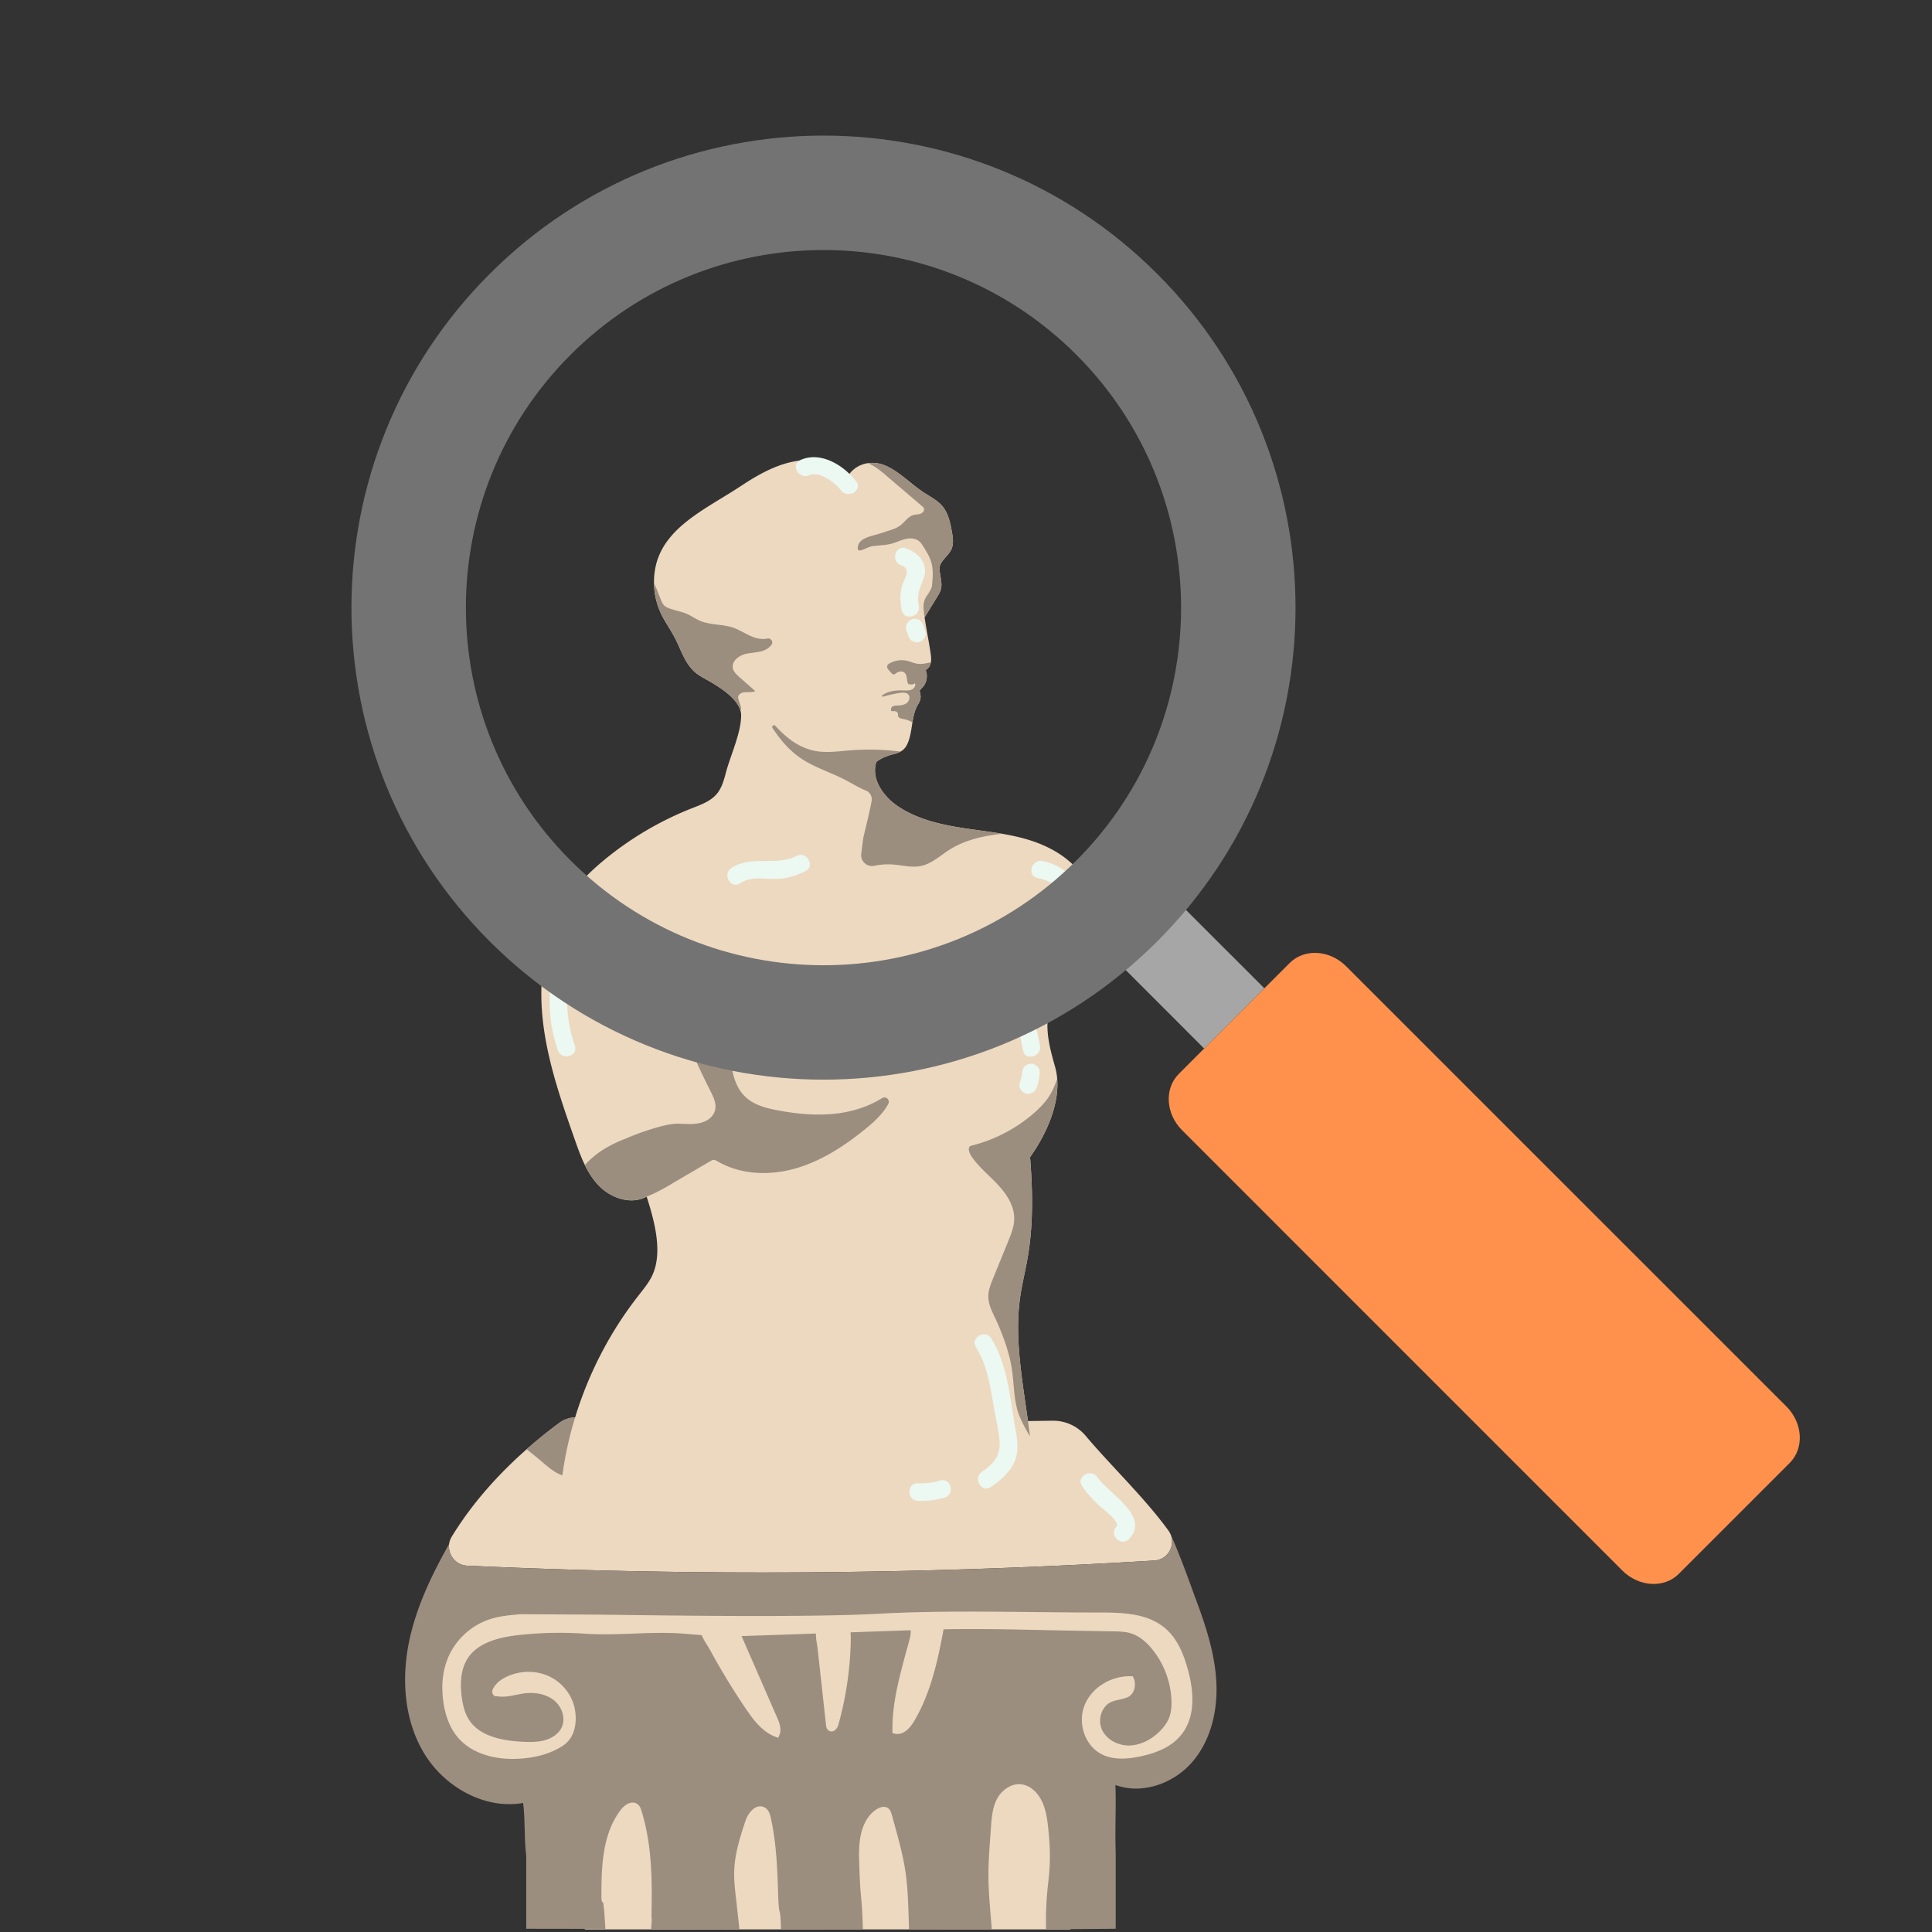 <svg xmlns="http://www.w3.org/2000/svg" width="375" height="375" xmlns:v="https://vecta.io/nano"><rect width="100%" height="100%" fill="#333333" stroke="none"/><defs><clipPath id="A"><path d="M81.48 89h152.309v285.555H81.48zm0 0"/></clipPath><clipPath id="B"><path d="M78.629 89.313h157.5v285.242h-157.5zm0 0"/></clipPath></defs><g clip-path="url(#A)"><path fill="#edd9c0" d="M90.703 303.895c44.426 2.051 88.961 1.715 133.352-1 2.891-.176 4.434-3.473 2.734-5.816-4.562-6.301-11.187-12.594-16.062-18.387-1.598-1.898-3.969-2.973-6.453-2.93l-4.75.063c-1.098-7.902-2.582-15.961-1.57-23.633.398-3.035 1.207-6.004 1.672-9.031.941-6.148.801-12.363.309-18.566 3.461-4.836 6.477-11.773 4.863-17.492-.902-3.191-1.816-6.496-1.383-9.785.453-3.402 2.289-6.434 3.699-9.566 2.309-5.113 6.258-11.992 3.5-16.875-2.379-4.215-6.973-6.758-11.637-8.062-4.672-1.305-9.559-1.582-14.324-2.477-3.621-.68-7.234-1.746-10.301-3.789-2.879-1.918-5.344-5.367-4.254-8.645.863-.746 2.238-1.254 3.355-1.523s2.027-.73 2.551-1.75c1.227-2.387.777-5.387 2.09-7.73.16-.285.344-.562.453-.871.254-.711.125-1.227-.059-1.957.227-.32.531-.578.77-.891.648-.832.84-2.172.391-3.125.574-.258.926-.871 1.035-1.488s.02-1.254-.07-1.875c-.324-2.18-.832-4.68-1.152-6.855l2.449-3.988c.258-.422.516-.848.672-1.316.414-1.262-.145-2.707-.223-4.031-.086-1.527 1.648-2.477 2.293-3.863.492-1.059.309-2.293.102-3.441-.312-1.758-.703-3.598-1.855-4.965-.953-1.125-2.312-1.805-3.547-2.609-2.461-1.609-4.52-3.832-7.164-5.105-2.648-1.281-5.672-.762-7.422 1.598-2.777-2.602-6.969-3.266-10.707-2.539-3.738.734-7.117 2.684-10.293 4.785-6.5 4.301-14.73 7.852-16.473 15.441a14.37 14.37 0 0 0 1.027 9.332c.77 1.609 1.832 3.063 2.656 4.641 1.207 2.324 1.961 5.012 3.953 6.715.867.746 1.914 1.242 2.902 1.816 2.316 1.348 5.988 3.742 6.02 6.477.035 3.41-2.082 7.871-2.957 11.184-.387 1.465-.801 2.98-1.777 4.141-1.195 1.414-3.035 2.07-4.758 2.746a63.11 63.11 0 0 0-16.816 9.84c-2.734 2.238-5.301 4.727-7.289 7.648-4.578 6.719-5.773 15.281-4.93 23.359.844 8.086 3.555 15.836 6.246 23.504 1.125 3.207 2.316 6.516 4.688 8.953s6.277 3.734 9.258 2.102c1.531 4.805 3.242 11.016.977 15.523-.676 1.336-1.641 2.496-2.562 3.676-5.512 7.031-9.684 15.094-12.293 23.633-1.113.063-2.191.43-3.09 1.094-8.125 6.027-15.613 13.457-20.867 22.082-1.465 2.402.211 5.5 3.023 5.629zm141.094 31.137c-1.992 4.441-6.105 8.086-10.937 8.711-4.109.535-8.766-.965-12.148 1.426-3.562 2.52-3.469 7.73-3.004 12.063l2.055 17.273h-94.234c-1.449-5.191-3.656-10.137-5.105-15.328-1.609-5.762-3.816-12.242-9.32-14.609-1.937-.832-4.102-1.051-5.988-1.984-2.687-1.332-4.469-3.934-6.129-6.43-2.91-4.367-5.945-9.227-5.367-14.441.641-5.762 5.719-10.238 11.246-12.012s11.488-1.391 17.281-1.051c13.273.777 26.57 1.25 39.863 1.047 21.313-.332 42.586-2.395 63.902-2.262 4.984.031 10.402.34 14.164 3.602 2.785 2.41 4.168 6.07 4.879 9.684.934 4.773.84 9.875-1.156 14.313"/></g><g clip-path="url(#B)"><path fill="#9b8e7f" d="M230.52 323.914c-.695-2.488-1.805-5.625-4.242-7.766-3.297-2.895-7.855-3.16-12.641-3.16h-.176c-4.227.008-8.586-.043-12.809-.086-9.961-.105-20.262-.215-30.125.324-13.035.711-37.695.391-54.012.176l-15.449-.082c-2 .164-4.066.336-6.039.988-3.75 1.242-6.828 4.184-8.23 7.875-.883 2.336-1.148 4.992-.777 7.895.387 3.059 1.398 5.527 3.008 7.34 2.277 2.566 6.051 3.984 10.484 3.984.426 0 .855-.012 1.293-.035 3.348-.203 6.191-1.047 8.441-2.516 2.516-1.637 2.816-4.906 2.262-7.418-.586-2.652-2.539-5.004-5.094-6.133-2.473-1.094-5.457-1.051-7.988.113-1.367.625-2.301 1.461-2.781 2.48-.164.348-.129.902.215 1.195.16.137.371.188.57.152 1.27.227 2.555-.031 3.801-.281.52-.105 1.016-.203 1.504-.27 2.262-.297 4.383.199 5.813 1.359 1.617 1.313 2.254 3.555 1.484 5.215-.527 1.141-1.691 2.047-3.191 2.488-1.465.426-3.062.387-4.441.32-5.187-.25-8.539-1.586-10.25-4.082-.816-1.187-1.309-2.723-1.555-4.824-.371-3.102.047-5.578 1.238-7.367 2.152-3.23 6.684-4.082 9.902-4.437a71.57 71.57 0 0 1 12.809-.262c3.082.211 6.293.094 9.398-.02 3.133-.117 6.371-.234 9.449-.008l2.223.176 1.602.133c.262.707.703 1.406 1.102 2.035.184.293.355.566.488.809 2.121 3.914 4.465 7.77 6.965 11.453 1.512 2.219 3.199 4.473 5.762 5.441l.512.195.215-.5c.496-1.141.047-2.367-.418-3.426l-6.906-15.824 1.871-.062 12.563-.434c-.027.699.094 1.422.203 2.078.047.277.09.539.117.777l.914 8.305.727 6.621c.031.254.09.777.539 1.066.273.172.586.203.879.09.523-.199.855-.797.984-1.246 1.453-5.215 2.262-10.605 2.395-16.02.012-.574.016-1.227-.035-1.902l11.699-.406c-.012.133-.02.266-.027.391-.02.289-.039.59-.07.734-.176.82-.41 1.652-.641 2.461l-.348 1.258c-1.266 4.738-2.566 9.645-2.484 14.688l.008.449.441.098c1.32.297 2.648-.562 3.738-2.406 3.207-5.406 4.563-11.527 5.738-17.855 6.75-.133 13.625.023 20.285.176l12.344.219c1.25.008 2.539.02 3.723.387 1.496.465 2.934 1.547 4.258 3.227 2.207 2.777 3.492 6.258 3.621 9.801.047 1.316-.082 2.336-.402 3.219-.344.949-.977 1.883-1.891 2.789-1.73 1.715-3.895 2.711-5.941 2.734h-.074c-2.25 0-4.379-1.27-5.199-3.105-.871-1.965-.02-4.512 1.797-5.336.461-.211.977-.324 1.52-.445.555-.121 1.125-.246 1.676-.484.543-.234.977-.711 1.215-1.34.293-.77.27-1.691-.062-2.402l-.152-.324-.355-.008c-3.867-.094-7.535 2.18-8.93 5.477-1.523 3.602-.004 8.043 3.316 9.695 2.379 1.188 5.18.832 7.086.461 3.93-.762 6.668-2.184 8.367-4.355 2.313-2.945 2.707-7.227 1.176-12.719zm.766 18.238c-3.613 4.082-9.664 6.199-14.781 4.313.156 4.527-.105 8.559.051 13.086v14.82l-13.516.117v-.008c-.09-4.262.176-6.762.41-8.973.313-2.973.586-5.539-.055-11.203-.25-2.227-.73-4.738-2.395-6.488-.543-.566-1.434-1.277-2.633-1.465-2.094-.324-3.957 1.188-4.801 2.734-.859 1.57-1.055 3.383-1.195 5.25-.727 9.77-.68 10.328.094 19.645l.043.551-16.074.023v-.012c-.277-10.762-.465-12.012-3.348-22.332-.094-.328-.23-.824-.598-1.152-.457-.41-1.105-.461-1.828-.141-1.629.719-2.945 2.563-3.512 4.938-.492 2.055-.422 4.18-.359 6.234.117 3.66.234 4.914.348 6.125.113 1.195.23 2.43.344 6.059l.008.273-15.891-.039-.004-.023c-.094-2.82-.191-3.176-.297-3.555-.078-.285-.164-.605-.258-3.293-.164-4.879-.332-9.93-1.43-14.812-.113-.5-.32-1.434-1.07-1.922-.484-.316-1.027-.379-1.574-.191-1.055.363-1.891 1.602-2.25 2.664-2.703 7.973-2.445 10.168-1.746 16.039l.551 5.063-17.129-.059.055-.879c.07-.891.094-1.18.004-1.344.141-6.902.16-13.992-1.949-20.742-.137-.441-.305-.898-.707-1.227-.336-.273-.746-.387-1.187-.34-.82.09-1.59.738-2.039 1.313-3.293 4.207-3.785 9.84-3.828 15.301-.02 2.422-.02 2.566.32 2.789l.012.008c.051.23.125.742.223 1.852.043.512.074 1.059.109 1.625l.105 1.621-15.363-.023v-14.125c-.414-3.242-.195-7.051-.605-10.289-7.496 1.301-15.266-3.113-19.203-9.613s-4.461-14.637-2.859-22.062c1.422-6.582 4.379-12.711 7.691-18.594-.273 2.051 1.258 4.105 3.535 4.207 44.426 2.051 88.961 1.715 133.352-1 2.688-.16 4.203-3.023 3.043-5.309h.004c1.883 4.074 3.715 9.324 5.27 13.535 1.891 5.109 3.543 10.391 3.738 15.832s-1.211 11.121-4.824 15.199zM180.574 128.57c-.836.191-1.695.387-2.543.254-.664-.102-1.277-.398-1.934-.555-1.215-.293-2.543-.066-3.598.59-.316.199-.406.625-.191.93.223.32.477.609.754.895.082.082.168.168.281.203.25.07.488-.137.699-.285.453-.309 1.109-.391 1.523-.035.59.512.344 1.496.711 2.188a1.45 1.45 0 0 0 1.336-.129c.176.465-.168.992-.617 1.207s-.969.191-1.469.18c-.859-.023-1.734-.016-2.574.184-.625.148-1.238.41-1.742.805-.187.184.121.23.121.23s2.395-.672 3.637-.766c.449-.035.949-.031 1.277.273.465.434.293 1.258-.187 1.668s-1.152.5-1.785.531c-.371.016-.762.02-1.078.211-.156.094-.227.316-.262.523-.004.027-.055.41.266.375.176-.02.387-.035.527-.004.27.055.531.254.57.523.016.121-.008.246.012.363.078.496.734.586 1.23.676.555.098 1.063.336 1.57.582.188-1.152.422-2.281.984-3.289.16-.285.344-.562.453-.871.254-.711.125-1.227-.059-1.957.227-.32.531-.578.77-.891.648-.832.84-2.172.391-3.125.574-.258.926-.871 1.035-1.488-.035-.012-.07-.004-.109.004zm-11.203-22.559c1.23-.176 2.496-.16 3.695-.488.875-.238 1.699-.648 2.582-.871s1.883-.223 2.625.305c.457.328.766.82 1.059 1.301.555.898 1.109 1.809 1.41 2.816.445 1.496.301 3.098.152 4.648-.051.527-.754 1.609-1.023 1.98-1.008 1.41-.508 3.039-.41 4.133l2.449-3.988c.258-.422.516-.848.672-1.316.414-1.262-.145-2.707-.223-4.031-.086-1.527 1.648-2.477 2.293-3.863.492-1.059.309-2.293.102-3.441-.312-1.758-.703-3.598-1.855-4.965-.953-1.125-2.312-1.805-3.547-2.609-2.461-1.609-4.52-3.832-7.164-5.105-1.219-.59-2.512-.781-3.727-.602 1.215.473 2.352 1.363 3.359 2.227l5.18 4.418 1.945 1.656c.152.133.313.273.383.461.16.434-.238.895-.672 1.047s-.922.125-1.367.254c-1.059.297-1.68 1.359-2.555 2.023-.918.691-2.086.926-3.168 1.309-2.219.789-4.816.945-5.062 2.871-.195 1.512 1.633.004 2.867-.168zm-41.051 13.121c.77 1.609 1.832 3.063 2.656 4.641 1.207 2.324 1.961 5.012 3.953 6.715.867.746 1.914 1.242 2.902 1.816 2.066 1.199 5.203 3.234 5.883 5.605.523-.605-.844-2.391-.316-2.988.891-1.004 2.125-.273 3.199-.781l-3.152-2.781c-.504-.453-1.039-.949-1.191-1.609-.32-1.387 1.168-2.539 2.555-2.844s2.926-.211 4.117-.988c.324-.211.602-.484.832-.797.406-.562-.125-1.324-.812-1.18-.859.184-1.828.047-2.668-.258-1.367-.5-2.57-1.367-3.945-1.844-2.121-.73-4.516-.48-6.566-1.391-.809-.355-1.531-.879-2.336-1.242-1.117-.508-2.359-.687-3.512-1.117-.363-.137-.727-.301-1-.57-.301-.301-.477-.707-.637-1.102-.441-1.086-.84-2.191-1.34-3.25.031 2.059.492 4.109 1.379 5.965zm56.332 41.203c-3.621-.68-7.234-1.75-10.301-3.789-1.016-.68-1.977-1.543-2.75-2.523-.168-.215-.324-.434-.473-.66-.02-.023-.035-.051-.051-.078-.141-.211-.27-.43-.391-.648-.008-.016-.016-.031-.023-.043-.121-.227-.227-.453-.324-.687-.023-.055-.043-.113-.066-.172-.062-.168-.121-.34-.172-.508-.027-.078-.051-.16-.07-.238-.051-.195-.094-.395-.125-.594l-.031-.281c-.016-.152-.027-.309-.031-.465l.004-.316a4.74 4.74 0 0 1 .031-.406c.012-.102.02-.199.039-.297a4.7 4.7 0 0 1 .18-.727c.863-.746 2.238-1.254 3.355-1.523.488-.117.934-.277 1.332-.5-3.281-.418-6.602-.496-9.898-.227-2.211.18-4.449.512-6.629.109-3.102-.574-5.609-2.504-7.758-4.879-.293-.324-.801.059-.559.422 1.574 2.375 3.391 4.527 5.816 6.082 2.574 1.652 5.547 2.563 8.258 3.969 1.348.695 2.648 1.523 4.047 2.086a1.83 1.83 0 0 1 1.121 2.02l-.004.016c-.426 2.336-1.031 4.633-1.566 6.945-.09.375-.25 1.813-.441 3.273-.199 1.457 1.109 2.664 2.551 2.352 1.168-.246 2.371-.336 3.563-.25 1.824.133 3.66.656 5.445.293 2.09-.43 3.723-1.984 5.516-3.129 3.055-1.945 6.621-2.73 10.262-3.121-3.27-.562-6.59-.891-9.855-1.504zm20.543 49.055c-.426 1.289-.969 2.531-1.734 3.656-.773 1.129-1.746 2.109-2.777 3.012-3.473 3.02-7.672 5.207-12.145 6.316-.879.219-.418 1.441.098 2.184 1.422 2.047 3.414 3.625 5.109 5.457s3.16 4.102 3.113 6.594c-.027 1.508-.605 2.945-1.176 4.34l-2.93 7.188c-.461 1.133-.926 2.301-.926 3.523.004 1.348.586 2.621 1.172 3.836 1.375 2.844 2.727 6.434 3.297 9.594.645 3.523.316 7.035 1.805 10.297.535 1.168 1.148 2.297 1.813 3.398-1.082-8.836-3.098-17.957-1.961-26.594.398-3.035 1.207-6.004 1.672-9.031.941-6.148.801-12.363.309-18.566 3.012-4.207 5.68-10.004 5.262-15.203zm-33.973 3.746c-2.57 1.613-5.562 2.57-8.586 2.969-3.863.5-7.797.137-11.625-.578-2.312-.43-4.727-1.055-6.41-2.699-3.656-3.566-2.18-9.93-4.84-14.285-.586-.965-1.363-1.797-2.113-2.645-1.629-1.836-3.113-3.836-4.508-5.883-.68-1-2.266-.535-2.293.676-.027 1.203.148 2.434.383 3.617 1.215 6.164 3.891 11.938 6.715 17.555.75 1.5 1.543 3.207.23 4.797-.359.438-.832.77-1.352.996-1.754.766-3.609.453-5.441.449-2.297-.004-7.672 1.871-9.762 2.832h.004c-2.422.902-4.738 2.109-6.687 3.797a15.32 15.32 0 0 0-1.41 1.395c.723 1.473 1.586 2.852 2.73 4.027 2.371 2.434 6.277 3.734 9.258 2.102.508-.156 2.977-1.254 5.477-2.863l.008.008 6.895-4.031c.184-.109.375-.219.59-.234.289-.02.555.141.805.285 4.383 2.551 9.855 2.793 14.758 1.469s9.297-4.086 13.27-7.234c1.938-1.531 3.977-3.281 5.109-5.414a.85.85 0 0 0-1.203-1.105zm-59.586 61.953c-1.113.063-2.191.43-3.09 1.094-2.164 1.605-4.277 3.313-6.32 5.109l1.848 1.504c1.719 1.379 3.16 2.887 5.074 3.582.523-3.82 1.359-7.598 2.488-11.289zm32.453 99.391l6.18.023-6.18-.023"/></g><path fill="#ecf8f2" d="M107.25 188.676c-.984 5.145-.687 10.227 1.027 15.188.715 2.066 4.02 1.176 3.301-.91-1.512-4.375-1.898-8.816-1.027-13.371.41-2.145-2.891-3.066-3.301-.906zm70.922 102.641c1.754.078 3.508-.145 5.191-.648 2.105-.629 1.207-3.926-.91-3.293-1.418.426-2.805.59-4.281.527-2.203-.098-2.199 3.316 0 3.414zm11.27-29.812c2.223 3.57 2.789 7.688 3.484 11.758.367 2.141.926 4.359 1.086 6.527.211 2.797-1.215 4.367-3.402 5.887-1.797 1.246-.09 4.207 1.727 2.949s3.547-2.707 4.508-4.746c1.109-2.363.527-4.852.109-7.309-.973-5.672-1.445-11.793-4.555-16.789-1.164-1.867-4.125-.152-2.957 1.723zm20.59 26.945c.949 1.398 2.059 2.621 3.297 3.773.543.504 4.223 3.238 3.367 4.098-1.551 1.566.871 3.984 2.422 2.414 4.305-4.348-4.035-8.926-6.129-12.008-1.23-1.812-4.195-.102-2.957 1.723zM143.68 171.438c2.18-1.434 4.613-.789 7.059-.848 2.027-.051 3.797-.594 5.594-1.508 1.965-.996.234-3.945-1.727-2.949-4.066 2.07-8.73-.227-12.652 2.355-1.828 1.207-.117 4.168 1.727 2.949zm57.559 39.621c.352-.926.508-1.895.578-2.883.063-.895-.832-1.746-1.711-1.707-.98.043-1.645.75-1.711 1.707a7.89 7.89 0 0 1-.047.531c.039-.289-.059.27-.074.332a7.4 7.4 0 0 1-.336 1.109c-.32.836.352 1.91 1.195 2.102.977.223 1.762-.297 2.105-1.191zm.621-8.105c-.582-3.316-1.875-6.625-.566-9.926.809-2.047-2.5-2.934-3.301-.91-1.543 3.891-.117 7.836.566 11.746.375 2.16 3.676 1.246 3.301-.91zm-.437-32.523c2.191.406 5.18 1.895 4.699 4.57-.387 2.152 2.914 3.074 3.301.91.82-4.586-2.781-7.973-7.09-8.773-2.156-.402-3.078 2.891-.91 3.293zm-25.516-48.148l.41 1.141c.152.422.387.785.789 1.02.363.215.906.305 1.316.172.828-.266 1.52-1.203 1.195-2.102l-.41-1.141c-.152-.422-.387-.785-.785-1.02-.367-.215-.91-.305-1.32-.172-.828.266-1.52 1.203-1.195 2.102zm-.992-12.555c2.168.762.504 2.652.133 4.129-.383 1.535-.324 3.063-.012 4.598.438 2.156 3.738 1.246 3.301-.906-.297-1.461-.086-2.727.484-4.086.414-.988.824-1.914.719-3.016-.203-2.059-1.891-3.371-3.711-4.012-2.086-.734-2.977 2.566-.914 3.293zM157.09 92.242c-1.996.898-3.734-2.047-1.727-2.949 3.949-1.777 8.457 1.051 10.82 4.152 1.336 1.75-1.637 3.449-2.957 1.723-1.082-1.418-4.168-3.812-6.137-2.926"/><path fill="#a6a6a6" d="M245.414 191.832l-11.687 11.688-21.234-21.25 11.672-11.676 21.25 21.238"/><path fill="#ff914d" d="M346.742 272.996c3.199 3.215 3.484 8.117.637 10.965l-21.52 21.52c-2.848 2.848-7.75 2.566-10.965-.637l-85.445-85.457c-3.203-3.203-3.484-8.105-.637-10.953l21.52-21.52c2.848-2.848 7.75-2.562 10.949.637l85.461 85.445"/><path fill="#737373" d="M208.922 167.023c-27.105 27.117-71.051 27.102-98.168 0-27.102-27.102-27.102-71.051 0-98.168 27.117-27.102 71.063-27.102 98.168 0 27.102 27.117 27.102 71.066 0 98.168zM95.055 53.16c-35.785 35.773-35.785 93.789 0 129.563 35.773 35.785 93.789 35.785 129.563 0 35.789-35.773 35.789-93.789 0-129.562-35.773-35.789-93.789-35.789-129.562 0"/></svg>